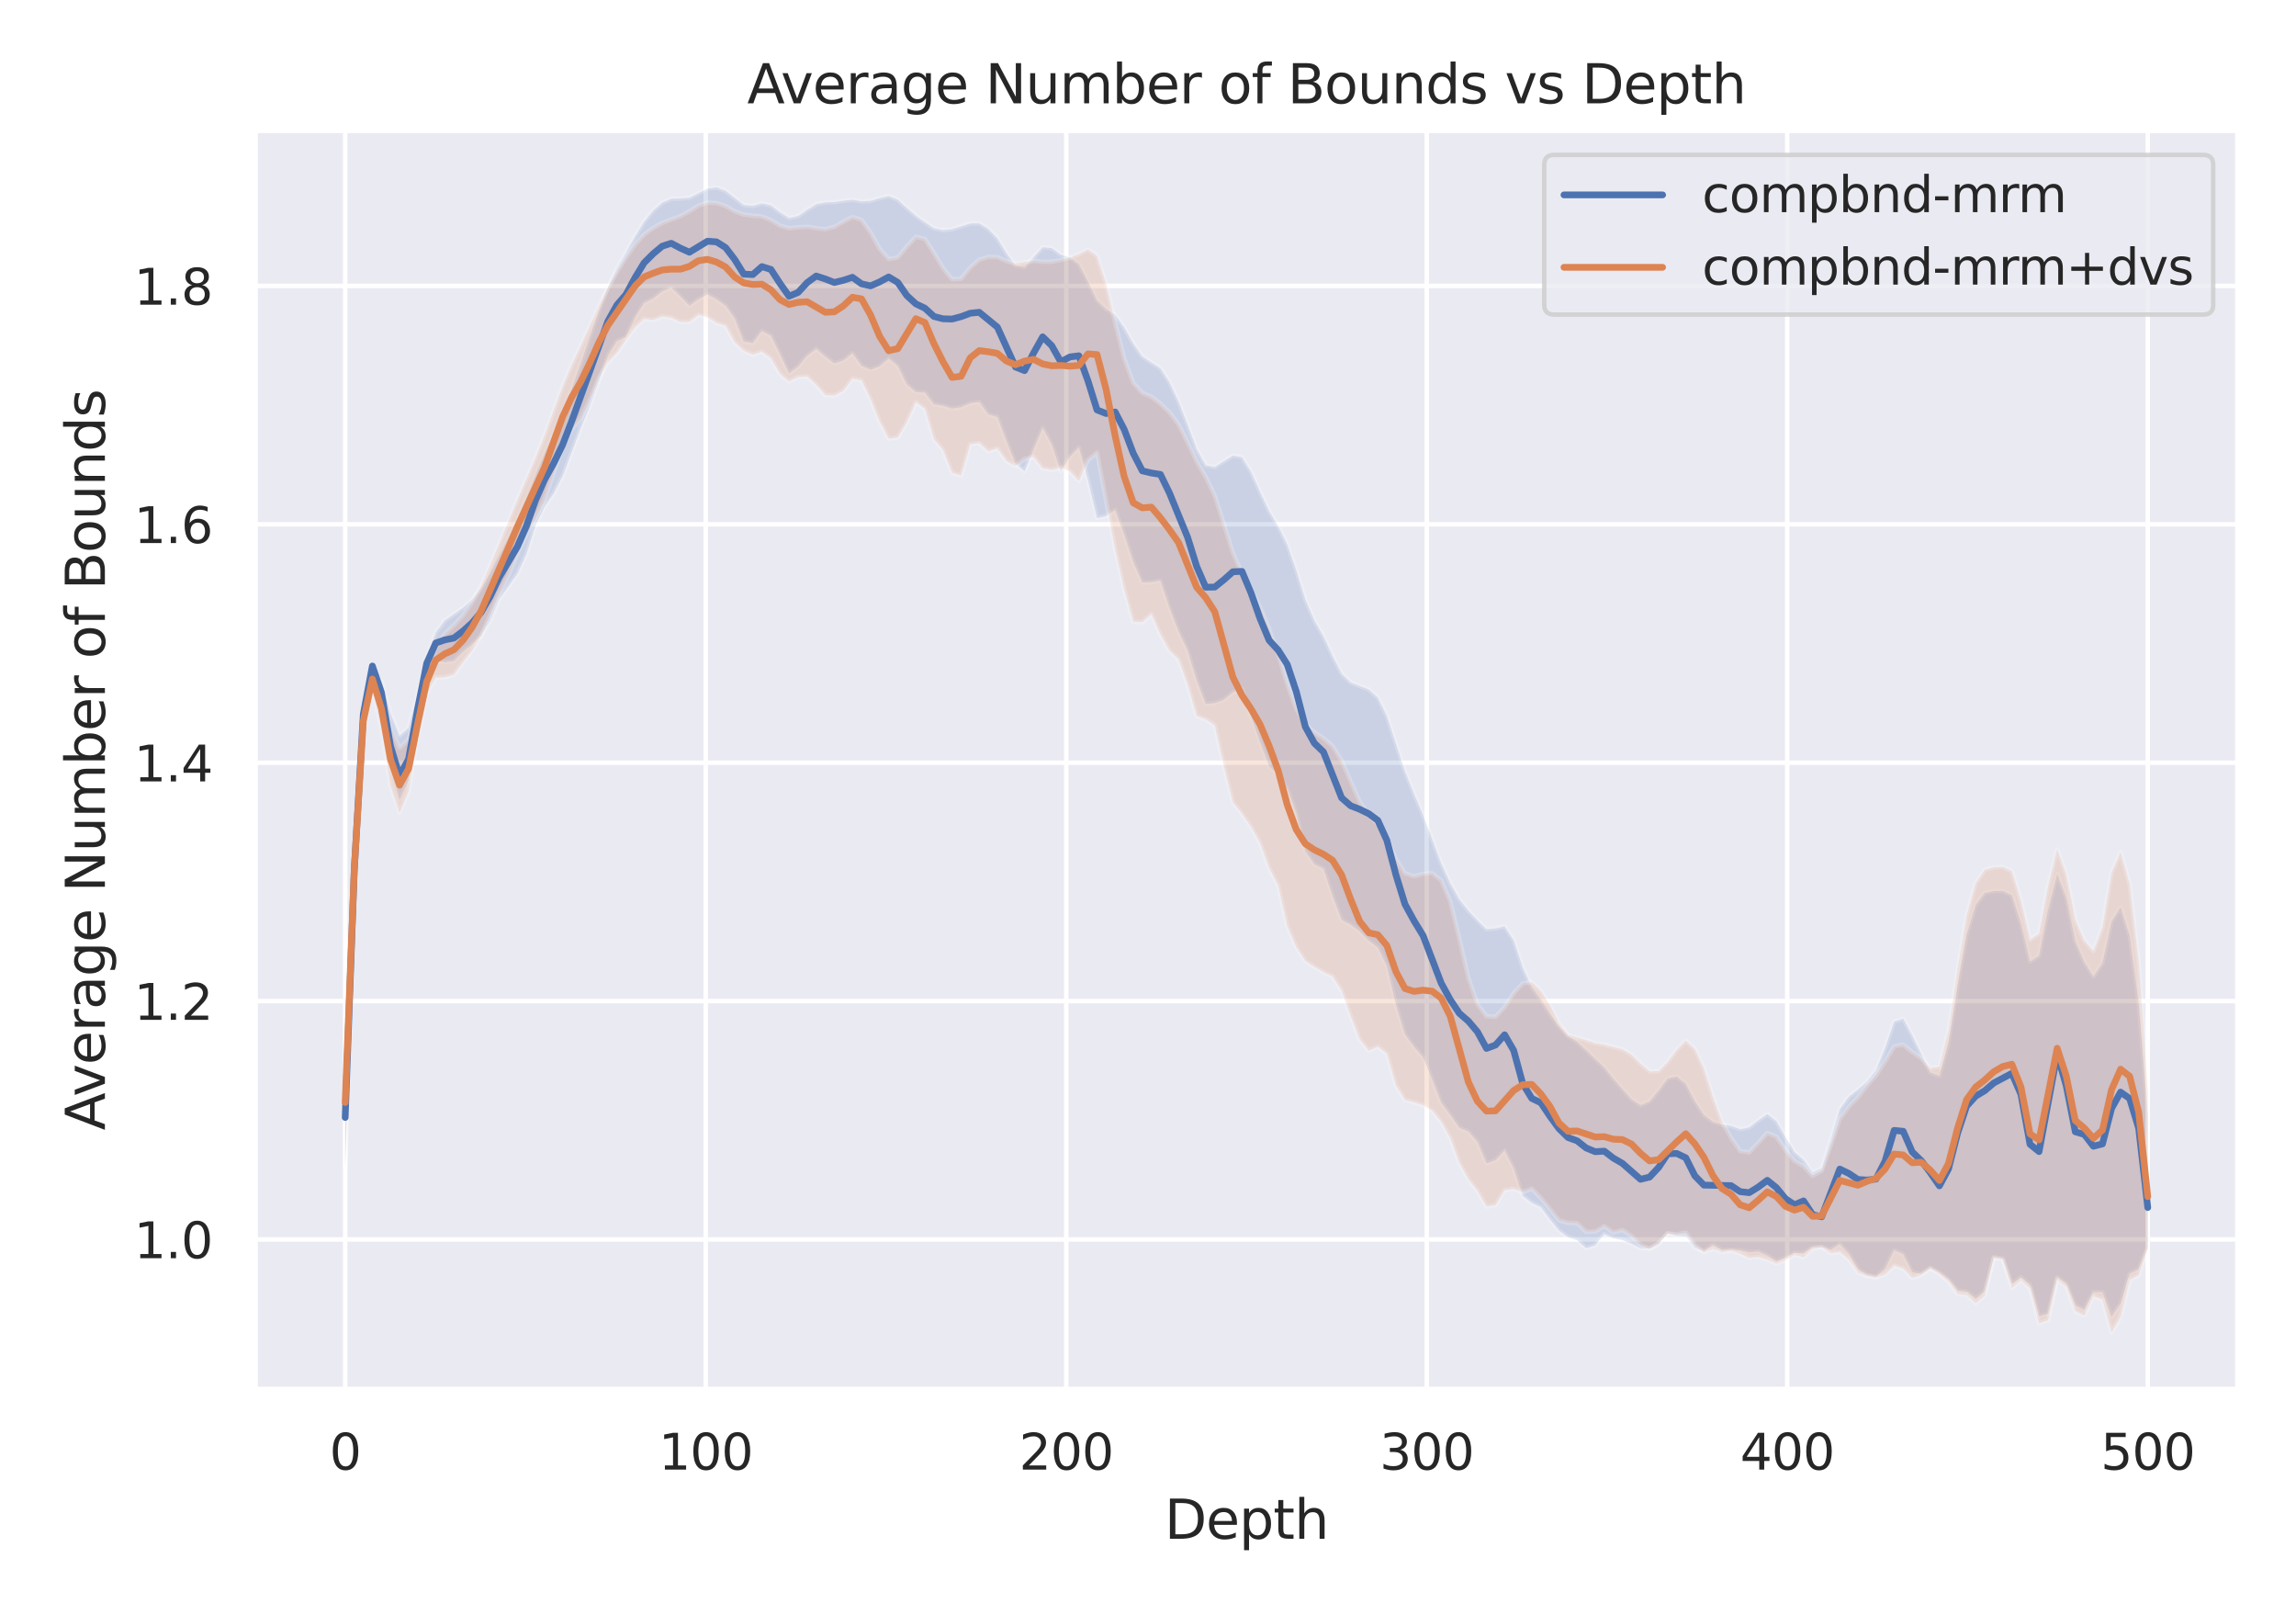 <?xml version="1.0" encoding="utf-8" standalone="no"?>
<!DOCTYPE svg PUBLIC "-//W3C//DTD SVG 1.1//EN"
  "http://www.w3.org/Graphics/SVG/1.1/DTD/svg11.dtd">
<svg xmlns:xlink="http://www.w3.org/1999/xlink" width="512.01pt" height="360pt" viewBox="0 0 512.01 360" xmlns="http://www.w3.org/2000/svg" version="1.1">
 <defs>
  <style type="text/css">*{stroke-linejoin: round; stroke-linecap: butt}</style>
 </defs>
 <g id="figure_1">
  <g id="patch_1">
   <path d="M 0 360 
L 512.01 360 
L 512.01 0 
L 0 0 
z
" style="fill: #ffffff"/>
  </g>
  <g id="axes_1">
   <g id="patch_2">
    <path d="M 56.88 309.78 
L 499.05 309.78 
L 499.05 29.04 
L 56.88 29.04 
z
" style="fill: #eaeaf2"/>
   </g>
   <g id="matplotlib.axis_1">
    <g id="xtick_1">
     <g id="line2d_1">
      <path d="M 76.979 309.78 
L 76.979 29.04 
" clip-path="url(#p05ae09f5db)" style="fill: none; stroke: #ffffff; stroke-linecap: round"/>
     </g>
     <g id="text_1">
      <!-- 0 -->
      <g style="fill: #262626" transform="translate(73.479 327.638) scale(0.11 -0.11)">
       <defs>
        <path id="DejaVuSans-30" d="M 2034 4250 
Q 1547 4250 1301 3770 
Q 1056 3291 1056 2328 
Q 1056 1369 1301 889 
Q 1547 409 2034 409 
Q 2525 409 2770 889 
Q 3016 1369 3016 2328 
Q 3016 3291 2770 3770 
Q 2525 4250 2034 4250 
z
M 2034 4750 
Q 2819 4750 3233 4129 
Q 3647 3509 3647 2328 
Q 3647 1150 3233 529 
Q 2819 -91 2034 -91 
Q 1250 -91 836 529 
Q 422 1150 422 2328 
Q 422 3509 836 4129 
Q 1250 4750 2034 4750 
z
" transform="scale(0.016)"/>
       </defs>
       <use xlink:href="#DejaVuSans-30"/>
      </g>
     </g>
    </g>
    <g id="xtick_2">
     <g id="line2d_2">
      <path d="M 157.373 309.78 
L 157.373 29.04 
" clip-path="url(#p05ae09f5db)" style="fill: none; stroke: #ffffff; stroke-linecap: round"/>
     </g>
     <g id="text_2">
      <!-- 100 -->
      <g style="fill: #262626" transform="translate(146.875 327.638) scale(0.11 -0.11)">
       <defs>
        <path id="DejaVuSans-31" d="M 794 531 
L 1825 531 
L 1825 4091 
L 703 3866 
L 703 4441 
L 1819 4666 
L 2450 4666 
L 2450 531 
L 3481 531 
L 3481 0 
L 794 0 
L 794 531 
z
" transform="scale(0.016)"/>
       </defs>
       <use xlink:href="#DejaVuSans-31"/>
       <use xlink:href="#DejaVuSans-30" x="63.623"/>
       <use xlink:href="#DejaVuSans-30" x="127.246"/>
      </g>
     </g>
    </g>
    <g id="xtick_3">
     <g id="line2d_3">
      <path d="M 237.768 309.78 
L 237.768 29.04 
" clip-path="url(#p05ae09f5db)" style="fill: none; stroke: #ffffff; stroke-linecap: round"/>
     </g>
     <g id="text_3">
      <!-- 200 -->
      <g style="fill: #262626" transform="translate(227.27 327.638) scale(0.11 -0.11)">
       <defs>
        <path id="DejaVuSans-32" d="M 1228 531 
L 3431 531 
L 3431 0 
L 469 0 
L 469 531 
Q 828 903 1448 1529 
Q 2069 2156 2228 2338 
Q 2531 2678 2651 2914 
Q 2772 3150 2772 3378 
Q 2772 3750 2511 3984 
Q 2250 4219 1831 4219 
Q 1534 4219 1204 4116 
Q 875 4013 500 3803 
L 500 4441 
Q 881 4594 1212 4672 
Q 1544 4750 1819 4750 
Q 2544 4750 2975 4387 
Q 3406 4025 3406 3419 
Q 3406 3131 3298 2873 
Q 3191 2616 2906 2266 
Q 2828 2175 2409 1742 
Q 1991 1309 1228 531 
z
" transform="scale(0.016)"/>
       </defs>
       <use xlink:href="#DejaVuSans-32"/>
       <use xlink:href="#DejaVuSans-30" x="63.623"/>
       <use xlink:href="#DejaVuSans-30" x="127.246"/>
      </g>
     </g>
    </g>
    <g id="xtick_4">
     <g id="line2d_4">
      <path d="M 318.162 309.78 
L 318.162 29.04 
" clip-path="url(#p05ae09f5db)" style="fill: none; stroke: #ffffff; stroke-linecap: round"/>
     </g>
     <g id="text_4">
      <!-- 300 -->
      <g style="fill: #262626" transform="translate(307.664 327.638) scale(0.11 -0.11)">
       <defs>
        <path id="DejaVuSans-33" d="M 2597 2516 
Q 3050 2419 3304 2112 
Q 3559 1806 3559 1356 
Q 3559 666 3084 287 
Q 2609 -91 1734 -91 
Q 1441 -91 1130 -33 
Q 819 25 488 141 
L 488 750 
Q 750 597 1062 519 
Q 1375 441 1716 441 
Q 2309 441 2620 675 
Q 2931 909 2931 1356 
Q 2931 1769 2642 2001 
Q 2353 2234 1838 2234 
L 1294 2234 
L 1294 2753 
L 1863 2753 
Q 2328 2753 2575 2939 
Q 2822 3125 2822 3475 
Q 2822 3834 2567 4026 
Q 2313 4219 1838 4219 
Q 1578 4219 1281 4162 
Q 984 4106 628 3988 
L 628 4550 
Q 988 4650 1302 4700 
Q 1616 4750 1894 4750 
Q 2613 4750 3031 4423 
Q 3450 4097 3450 3541 
Q 3450 3153 3228 2886 
Q 3006 2619 2597 2516 
z
" transform="scale(0.016)"/>
       </defs>
       <use xlink:href="#DejaVuSans-33"/>
       <use xlink:href="#DejaVuSans-30" x="63.623"/>
       <use xlink:href="#DejaVuSans-30" x="127.246"/>
      </g>
     </g>
    </g>
    <g id="xtick_5">
     <g id="line2d_5">
      <path d="M 398.557 309.78 
L 398.557 29.04 
" clip-path="url(#p05ae09f5db)" style="fill: none; stroke: #ffffff; stroke-linecap: round"/>
     </g>
     <g id="text_5">
      <!-- 400 -->
      <g style="fill: #262626" transform="translate(388.059 327.638) scale(0.11 -0.11)">
       <defs>
        <path id="DejaVuSans-34" d="M 2419 4116 
L 825 1625 
L 2419 1625 
L 2419 4116 
z
M 2253 4666 
L 3047 4666 
L 3047 1625 
L 3713 1625 
L 3713 1100 
L 3047 1100 
L 3047 0 
L 2419 0 
L 2419 1100 
L 313 1100 
L 313 1709 
L 2253 4666 
z
" transform="scale(0.016)"/>
       </defs>
       <use xlink:href="#DejaVuSans-34"/>
       <use xlink:href="#DejaVuSans-30" x="63.623"/>
       <use xlink:href="#DejaVuSans-30" x="127.246"/>
      </g>
     </g>
    </g>
    <g id="xtick_6">
     <g id="line2d_6">
      <path d="M 478.951 309.78 
L 478.951 29.04 
" clip-path="url(#p05ae09f5db)" style="fill: none; stroke: #ffffff; stroke-linecap: round"/>
     </g>
     <g id="text_6">
      <!-- 500 -->
      <g style="fill: #262626" transform="translate(468.453 327.638) scale(0.11 -0.11)">
       <defs>
        <path id="DejaVuSans-35" d="M 691 4666 
L 3169 4666 
L 3169 4134 
L 1269 4134 
L 1269 2991 
Q 1406 3038 1543 3061 
Q 1681 3084 1819 3084 
Q 2600 3084 3056 2656 
Q 3513 2228 3513 1497 
Q 3513 744 3044 326 
Q 2575 -91 1722 -91 
Q 1428 -91 1123 -41 
Q 819 9 494 109 
L 494 744 
Q 775 591 1075 516 
Q 1375 441 1709 441 
Q 2250 441 2565 725 
Q 2881 1009 2881 1497 
Q 2881 1984 2565 2268 
Q 2250 2553 1709 2553 
Q 1456 2553 1204 2497 
Q 953 2441 691 2322 
L 691 4666 
z
" transform="scale(0.016)"/>
       </defs>
       <use xlink:href="#DejaVuSans-35"/>
       <use xlink:href="#DejaVuSans-30" x="63.623"/>
       <use xlink:href="#DejaVuSans-30" x="127.246"/>
      </g>
     </g>
    </g>
    <g id="text_7">
     <!-- Depth -->
     <g style="fill: #262626" transform="translate(259.689 343.044) scale(0.12 -0.12)">
      <defs>
       <path id="DejaVuSans-44" d="M 1259 4147 
L 1259 519 
L 2022 519 
Q 2988 519 3436 956 
Q 3884 1394 3884 2338 
Q 3884 3275 3436 3711 
Q 2988 4147 2022 4147 
L 1259 4147 
z
M 628 4666 
L 1925 4666 
Q 3281 4666 3915 4102 
Q 4550 3538 4550 2338 
Q 4550 1131 3912 565 
Q 3275 0 1925 0 
L 628 0 
L 628 4666 
z
" transform="scale(0.016)"/>
       <path id="DejaVuSans-65" d="M 3597 1894 
L 3597 1613 
L 953 1613 
Q 991 1019 1311 708 
Q 1631 397 2203 397 
Q 2534 397 2845 478 
Q 3156 559 3463 722 
L 3463 178 
Q 3153 47 2828 -22 
Q 2503 -91 2169 -91 
Q 1331 -91 842 396 
Q 353 884 353 1716 
Q 353 2575 817 3079 
Q 1281 3584 2069 3584 
Q 2775 3584 3186 3129 
Q 3597 2675 3597 1894 
z
M 3022 2063 
Q 3016 2534 2758 2815 
Q 2500 3097 2075 3097 
Q 1594 3097 1305 2825 
Q 1016 2553 972 2059 
L 3022 2063 
z
" transform="scale(0.016)"/>
       <path id="DejaVuSans-70" d="M 1159 525 
L 1159 -1331 
L 581 -1331 
L 581 3500 
L 1159 3500 
L 1159 2969 
Q 1341 3281 1617 3432 
Q 1894 3584 2278 3584 
Q 2916 3584 3314 3078 
Q 3713 2572 3713 1747 
Q 3713 922 3314 415 
Q 2916 -91 2278 -91 
Q 1894 -91 1617 61 
Q 1341 213 1159 525 
z
M 3116 1747 
Q 3116 2381 2855 2742 
Q 2594 3103 2138 3103 
Q 1681 3103 1420 2742 
Q 1159 2381 1159 1747 
Q 1159 1113 1420 752 
Q 1681 391 2138 391 
Q 2594 391 2855 752 
Q 3116 1113 3116 1747 
z
" transform="scale(0.016)"/>
       <path id="DejaVuSans-74" d="M 1172 4494 
L 1172 3500 
L 2356 3500 
L 2356 3053 
L 1172 3053 
L 1172 1153 
Q 1172 725 1289 603 
Q 1406 481 1766 481 
L 2356 481 
L 2356 0 
L 1766 0 
Q 1100 0 847 248 
Q 594 497 594 1153 
L 594 3053 
L 172 3053 
L 172 3500 
L 594 3500 
L 594 4494 
L 1172 4494 
z
" transform="scale(0.016)"/>
       <path id="DejaVuSans-68" d="M 3513 2113 
L 3513 0 
L 2938 0 
L 2938 2094 
Q 2938 2591 2744 2837 
Q 2550 3084 2163 3084 
Q 1697 3084 1428 2787 
Q 1159 2491 1159 1978 
L 1159 0 
L 581 0 
L 581 4863 
L 1159 4863 
L 1159 2956 
Q 1366 3272 1645 3428 
Q 1925 3584 2291 3584 
Q 2894 3584 3203 3211 
Q 3513 2838 3513 2113 
z
" transform="scale(0.016)"/>
      </defs>
      <use xlink:href="#DejaVuSans-44"/>
      <use xlink:href="#DejaVuSans-65" x="77.002"/>
      <use xlink:href="#DejaVuSans-70" x="138.525"/>
      <use xlink:href="#DejaVuSans-74" x="202.002"/>
      <use xlink:href="#DejaVuSans-68" x="241.211"/>
     </g>
    </g>
   </g>
   <g id="matplotlib.axis_2">
    <g id="ytick_1">
     <g id="line2d_7">
      <path d="M 56.88 276.322 
L 499.05 276.322 
" clip-path="url(#p05ae09f5db)" style="fill: none; stroke: #ffffff; stroke-linecap: round"/>
     </g>
     <g id="text_8">
      <!-- 1.0 -->
      <g style="fill: #262626" transform="translate(29.887 280.501) scale(0.11 -0.11)">
       <defs>
        <path id="DejaVuSans-2e" d="M 684 794 
L 1344 794 
L 1344 0 
L 684 0 
L 684 794 
z
" transform="scale(0.016)"/>
       </defs>
       <use xlink:href="#DejaVuSans-31"/>
       <use xlink:href="#DejaVuSans-2e" x="63.623"/>
       <use xlink:href="#DejaVuSans-30" x="95.41"/>
      </g>
     </g>
    </g>
    <g id="ytick_2">
     <g id="line2d_8">
      <path d="M 56.88 223.177 
L 499.05 223.177 
" clip-path="url(#p05ae09f5db)" style="fill: none; stroke: #ffffff; stroke-linecap: round"/>
     </g>
     <g id="text_9">
      <!-- 1.2 -->
      <g style="fill: #262626" transform="translate(29.887 227.357) scale(0.11 -0.11)">
       <use xlink:href="#DejaVuSans-31"/>
       <use xlink:href="#DejaVuSans-2e" x="63.623"/>
       <use xlink:href="#DejaVuSans-32" x="95.41"/>
      </g>
     </g>
    </g>
    <g id="ytick_3">
     <g id="line2d_9">
      <path d="M 56.88 170.033 
L 499.05 170.033 
" clip-path="url(#p05ae09f5db)" style="fill: none; stroke: #ffffff; stroke-linecap: round"/>
     </g>
     <g id="text_10">
      <!-- 1.4 -->
      <g style="fill: #262626" transform="translate(29.887 174.212) scale(0.11 -0.11)">
       <use xlink:href="#DejaVuSans-31"/>
       <use xlink:href="#DejaVuSans-2e" x="63.623"/>
       <use xlink:href="#DejaVuSans-34" x="95.41"/>
      </g>
     </g>
    </g>
    <g id="ytick_4">
     <g id="line2d_10">
      <path d="M 56.88 116.889 
L 499.05 116.889 
" clip-path="url(#p05ae09f5db)" style="fill: none; stroke: #ffffff; stroke-linecap: round"/>
     </g>
     <g id="text_11">
      <!-- 1.6 -->
      <g style="fill: #262626" transform="translate(29.887 121.068) scale(0.11 -0.11)">
       <defs>
        <path id="DejaVuSans-36" d="M 2113 2584 
Q 1688 2584 1439 2293 
Q 1191 2003 1191 1497 
Q 1191 994 1439 701 
Q 1688 409 2113 409 
Q 2538 409 2786 701 
Q 3034 994 3034 1497 
Q 3034 2003 2786 2293 
Q 2538 2584 2113 2584 
z
M 3366 4563 
L 3366 3988 
Q 3128 4100 2886 4159 
Q 2644 4219 2406 4219 
Q 1781 4219 1451 3797 
Q 1122 3375 1075 2522 
Q 1259 2794 1537 2939 
Q 1816 3084 2150 3084 
Q 2853 3084 3261 2657 
Q 3669 2231 3669 1497 
Q 3669 778 3244 343 
Q 2819 -91 2113 -91 
Q 1303 -91 875 529 
Q 447 1150 447 2328 
Q 447 3434 972 4092 
Q 1497 4750 2381 4750 
Q 2619 4750 2861 4703 
Q 3103 4656 3366 4563 
z
" transform="scale(0.016)"/>
       </defs>
       <use xlink:href="#DejaVuSans-31"/>
       <use xlink:href="#DejaVuSans-2e" x="63.623"/>
       <use xlink:href="#DejaVuSans-36" x="95.41"/>
      </g>
     </g>
    </g>
    <g id="ytick_5">
     <g id="line2d_11">
      <path d="M 56.88 63.745 
L 499.05 63.745 
" clip-path="url(#p05ae09f5db)" style="fill: none; stroke: #ffffff; stroke-linecap: round"/>
     </g>
     <g id="text_12">
      <!-- 1.8 -->
      <g style="fill: #262626" transform="translate(29.887 67.924) scale(0.11 -0.11)">
       <defs>
        <path id="DejaVuSans-38" d="M 2034 2216 
Q 1584 2216 1326 1975 
Q 1069 1734 1069 1313 
Q 1069 891 1326 650 
Q 1584 409 2034 409 
Q 2484 409 2743 651 
Q 3003 894 3003 1313 
Q 3003 1734 2745 1975 
Q 2488 2216 2034 2216 
z
M 1403 2484 
Q 997 2584 770 2862 
Q 544 3141 544 3541 
Q 544 4100 942 4425 
Q 1341 4750 2034 4750 
Q 2731 4750 3128 4425 
Q 3525 4100 3525 3541 
Q 3525 3141 3298 2862 
Q 3072 2584 2669 2484 
Q 3125 2378 3379 2068 
Q 3634 1759 3634 1313 
Q 3634 634 3220 271 
Q 2806 -91 2034 -91 
Q 1263 -91 848 271 
Q 434 634 434 1313 
Q 434 1759 690 2068 
Q 947 2378 1403 2484 
z
M 1172 3481 
Q 1172 3119 1398 2916 
Q 1625 2713 2034 2713 
Q 2441 2713 2670 2916 
Q 2900 3119 2900 3481 
Q 2900 3844 2670 4047 
Q 2441 4250 2034 4250 
Q 1625 4250 1398 4047 
Q 1172 3844 1172 3481 
z
" transform="scale(0.016)"/>
       </defs>
       <use xlink:href="#DejaVuSans-31"/>
       <use xlink:href="#DejaVuSans-2e" x="63.623"/>
       <use xlink:href="#DejaVuSans-38" x="95.41"/>
      </g>
     </g>
    </g>
    <g id="text_13">
     <!-- Average Number of Bounds -->
     <g style="fill: #262626" transform="translate(23.391 251.984) rotate(-90) scale(0.12 -0.12)">
      <defs>
       <path id="DejaVuSans-41" d="M 2188 4044 
L 1331 1722 
L 3047 1722 
L 2188 4044 
z
M 1831 4666 
L 2547 4666 
L 4325 0 
L 3669 0 
L 3244 1197 
L 1141 1197 
L 716 0 
L 50 0 
L 1831 4666 
z
" transform="scale(0.016)"/>
       <path id="DejaVuSans-76" d="M 191 3500 
L 800 3500 
L 1894 563 
L 2988 3500 
L 3597 3500 
L 2284 0 
L 1503 0 
L 191 3500 
z
" transform="scale(0.016)"/>
       <path id="DejaVuSans-72" d="M 2631 2963 
Q 2534 3019 2420 3045 
Q 2306 3072 2169 3072 
Q 1681 3072 1420 2755 
Q 1159 2438 1159 1844 
L 1159 0 
L 581 0 
L 581 3500 
L 1159 3500 
L 1159 2956 
Q 1341 3275 1631 3429 
Q 1922 3584 2338 3584 
Q 2397 3584 2469 3576 
Q 2541 3569 2628 3553 
L 2631 2963 
z
" transform="scale(0.016)"/>
       <path id="DejaVuSans-61" d="M 2194 1759 
Q 1497 1759 1228 1600 
Q 959 1441 959 1056 
Q 959 750 1161 570 
Q 1363 391 1709 391 
Q 2188 391 2477 730 
Q 2766 1069 2766 1631 
L 2766 1759 
L 2194 1759 
z
M 3341 1997 
L 3341 0 
L 2766 0 
L 2766 531 
Q 2569 213 2275 61 
Q 1981 -91 1556 -91 
Q 1019 -91 701 211 
Q 384 513 384 1019 
Q 384 1609 779 1909 
Q 1175 2209 1959 2209 
L 2766 2209 
L 2766 2266 
Q 2766 2663 2505 2880 
Q 2244 3097 1772 3097 
Q 1472 3097 1187 3025 
Q 903 2953 641 2809 
L 641 3341 
Q 956 3463 1253 3523 
Q 1550 3584 1831 3584 
Q 2591 3584 2966 3190 
Q 3341 2797 3341 1997 
z
" transform="scale(0.016)"/>
       <path id="DejaVuSans-67" d="M 2906 1791 
Q 2906 2416 2648 2759 
Q 2391 3103 1925 3103 
Q 1463 3103 1205 2759 
Q 947 2416 947 1791 
Q 947 1169 1205 825 
Q 1463 481 1925 481 
Q 2391 481 2648 825 
Q 2906 1169 2906 1791 
z
M 3481 434 
Q 3481 -459 3084 -895 
Q 2688 -1331 1869 -1331 
Q 1566 -1331 1297 -1286 
Q 1028 -1241 775 -1147 
L 775 -588 
Q 1028 -725 1275 -790 
Q 1522 -856 1778 -856 
Q 2344 -856 2625 -561 
Q 2906 -266 2906 331 
L 2906 616 
Q 2728 306 2450 153 
Q 2172 0 1784 0 
Q 1141 0 747 490 
Q 353 981 353 1791 
Q 353 2603 747 3093 
Q 1141 3584 1784 3584 
Q 2172 3584 2450 3431 
Q 2728 3278 2906 2969 
L 2906 3500 
L 3481 3500 
L 3481 434 
z
" transform="scale(0.016)"/>
       <path id="DejaVuSans-20" transform="scale(0.016)"/>
       <path id="DejaVuSans-4e" d="M 628 4666 
L 1478 4666 
L 3547 763 
L 3547 4666 
L 4159 4666 
L 4159 0 
L 3309 0 
L 1241 3903 
L 1241 0 
L 628 0 
L 628 4666 
z
" transform="scale(0.016)"/>
       <path id="DejaVuSans-75" d="M 544 1381 
L 544 3500 
L 1119 3500 
L 1119 1403 
Q 1119 906 1312 657 
Q 1506 409 1894 409 
Q 2359 409 2629 706 
Q 2900 1003 2900 1516 
L 2900 3500 
L 3475 3500 
L 3475 0 
L 2900 0 
L 2900 538 
Q 2691 219 2414 64 
Q 2138 -91 1772 -91 
Q 1169 -91 856 284 
Q 544 659 544 1381 
z
M 1991 3584 
L 1991 3584 
z
" transform="scale(0.016)"/>
       <path id="DejaVuSans-6d" d="M 3328 2828 
Q 3544 3216 3844 3400 
Q 4144 3584 4550 3584 
Q 5097 3584 5394 3201 
Q 5691 2819 5691 2113 
L 5691 0 
L 5113 0 
L 5113 2094 
Q 5113 2597 4934 2840 
Q 4756 3084 4391 3084 
Q 3944 3084 3684 2787 
Q 3425 2491 3425 1978 
L 3425 0 
L 2847 0 
L 2847 2094 
Q 2847 2600 2669 2842 
Q 2491 3084 2119 3084 
Q 1678 3084 1418 2786 
Q 1159 2488 1159 1978 
L 1159 0 
L 581 0 
L 581 3500 
L 1159 3500 
L 1159 2956 
Q 1356 3278 1631 3431 
Q 1906 3584 2284 3584 
Q 2666 3584 2933 3390 
Q 3200 3197 3328 2828 
z
" transform="scale(0.016)"/>
       <path id="DejaVuSans-62" d="M 3116 1747 
Q 3116 2381 2855 2742 
Q 2594 3103 2138 3103 
Q 1681 3103 1420 2742 
Q 1159 2381 1159 1747 
Q 1159 1113 1420 752 
Q 1681 391 2138 391 
Q 2594 391 2855 752 
Q 3116 1113 3116 1747 
z
M 1159 2969 
Q 1341 3281 1617 3432 
Q 1894 3584 2278 3584 
Q 2916 3584 3314 3078 
Q 3713 2572 3713 1747 
Q 3713 922 3314 415 
Q 2916 -91 2278 -91 
Q 1894 -91 1617 61 
Q 1341 213 1159 525 
L 1159 0 
L 581 0 
L 581 4863 
L 1159 4863 
L 1159 2969 
z
" transform="scale(0.016)"/>
       <path id="DejaVuSans-6f" d="M 1959 3097 
Q 1497 3097 1228 2736 
Q 959 2375 959 1747 
Q 959 1119 1226 758 
Q 1494 397 1959 397 
Q 2419 397 2687 759 
Q 2956 1122 2956 1747 
Q 2956 2369 2687 2733 
Q 2419 3097 1959 3097 
z
M 1959 3584 
Q 2709 3584 3137 3096 
Q 3566 2609 3566 1747 
Q 3566 888 3137 398 
Q 2709 -91 1959 -91 
Q 1206 -91 779 398 
Q 353 888 353 1747 
Q 353 2609 779 3096 
Q 1206 3584 1959 3584 
z
" transform="scale(0.016)"/>
       <path id="DejaVuSans-66" d="M 2375 4863 
L 2375 4384 
L 1825 4384 
Q 1516 4384 1395 4259 
Q 1275 4134 1275 3809 
L 1275 3500 
L 2222 3500 
L 2222 3053 
L 1275 3053 
L 1275 0 
L 697 0 
L 697 3053 
L 147 3053 
L 147 3500 
L 697 3500 
L 697 3744 
Q 697 4328 969 4595 
Q 1241 4863 1831 4863 
L 2375 4863 
z
" transform="scale(0.016)"/>
       <path id="DejaVuSans-42" d="M 1259 2228 
L 1259 519 
L 2272 519 
Q 2781 519 3026 730 
Q 3272 941 3272 1375 
Q 3272 1813 3026 2020 
Q 2781 2228 2272 2228 
L 1259 2228 
z
M 1259 4147 
L 1259 2741 
L 2194 2741 
Q 2656 2741 2882 2914 
Q 3109 3088 3109 3444 
Q 3109 3797 2882 3972 
Q 2656 4147 2194 4147 
L 1259 4147 
z
M 628 4666 
L 2241 4666 
Q 2963 4666 3353 4366 
Q 3744 4066 3744 3513 
Q 3744 3084 3544 2831 
Q 3344 2578 2956 2516 
Q 3422 2416 3680 2098 
Q 3938 1781 3938 1306 
Q 3938 681 3513 340 
Q 3088 0 2303 0 
L 628 0 
L 628 4666 
z
" transform="scale(0.016)"/>
       <path id="DejaVuSans-6e" d="M 3513 2113 
L 3513 0 
L 2938 0 
L 2938 2094 
Q 2938 2591 2744 2837 
Q 2550 3084 2163 3084 
Q 1697 3084 1428 2787 
Q 1159 2491 1159 1978 
L 1159 0 
L 581 0 
L 581 3500 
L 1159 3500 
L 1159 2956 
Q 1366 3272 1645 3428 
Q 1925 3584 2291 3584 
Q 2894 3584 3203 3211 
Q 3513 2838 3513 2113 
z
" transform="scale(0.016)"/>
       <path id="DejaVuSans-64" d="M 2906 2969 
L 2906 4863 
L 3481 4863 
L 3481 0 
L 2906 0 
L 2906 525 
Q 2725 213 2448 61 
Q 2172 -91 1784 -91 
Q 1150 -91 751 415 
Q 353 922 353 1747 
Q 353 2572 751 3078 
Q 1150 3584 1784 3584 
Q 2172 3584 2448 3432 
Q 2725 3281 2906 2969 
z
M 947 1747 
Q 947 1113 1208 752 
Q 1469 391 1925 391 
Q 2381 391 2643 752 
Q 2906 1113 2906 1747 
Q 2906 2381 2643 2742 
Q 2381 3103 1925 3103 
Q 1469 3103 1208 2742 
Q 947 2381 947 1747 
z
" transform="scale(0.016)"/>
       <path id="DejaVuSans-73" d="M 2834 3397 
L 2834 2853 
Q 2591 2978 2328 3040 
Q 2066 3103 1784 3103 
Q 1356 3103 1142 2972 
Q 928 2841 928 2578 
Q 928 2378 1081 2264 
Q 1234 2150 1697 2047 
L 1894 2003 
Q 2506 1872 2764 1633 
Q 3022 1394 3022 966 
Q 3022 478 2636 193 
Q 2250 -91 1575 -91 
Q 1294 -91 989 -36 
Q 684 19 347 128 
L 347 722 
Q 666 556 975 473 
Q 1284 391 1588 391 
Q 1994 391 2212 530 
Q 2431 669 2431 922 
Q 2431 1156 2273 1281 
Q 2116 1406 1581 1522 
L 1381 1569 
Q 847 1681 609 1914 
Q 372 2147 372 2553 
Q 372 3047 722 3315 
Q 1072 3584 1716 3584 
Q 2034 3584 2315 3537 
Q 2597 3491 2834 3397 
z
" transform="scale(0.016)"/>
      </defs>
      <use xlink:href="#DejaVuSans-41"/>
      <use xlink:href="#DejaVuSans-76" x="62.533"/>
      <use xlink:href="#DejaVuSans-65" x="121.713"/>
      <use xlink:href="#DejaVuSans-72" x="183.236"/>
      <use xlink:href="#DejaVuSans-61" x="224.35"/>
      <use xlink:href="#DejaVuSans-67" x="285.629"/>
      <use xlink:href="#DejaVuSans-65" x="349.105"/>
      <use xlink:href="#DejaVuSans-20" x="410.629"/>
      <use xlink:href="#DejaVuSans-4e" x="442.416"/>
      <use xlink:href="#DejaVuSans-75" x="517.221"/>
      <use xlink:href="#DejaVuSans-6d" x="580.6"/>
      <use xlink:href="#DejaVuSans-62" x="678.012"/>
      <use xlink:href="#DejaVuSans-65" x="741.488"/>
      <use xlink:href="#DejaVuSans-72" x="803.012"/>
      <use xlink:href="#DejaVuSans-20" x="844.125"/>
      <use xlink:href="#DejaVuSans-6f" x="875.912"/>
      <use xlink:href="#DejaVuSans-66" x="937.094"/>
      <use xlink:href="#DejaVuSans-20" x="972.299"/>
      <use xlink:href="#DejaVuSans-42" x="1004.086"/>
      <use xlink:href="#DejaVuSans-6f" x="1072.689"/>
      <use xlink:href="#DejaVuSans-75" x="1133.871"/>
      <use xlink:href="#DejaVuSans-6e" x="1197.25"/>
      <use xlink:href="#DejaVuSans-64" x="1260.629"/>
      <use xlink:href="#DejaVuSans-73" x="1324.105"/>
     </g>
    </g>
   </g>
   <g id="PolyCollection_1">
    <defs>
     <path id="mde00695324" d="M 76.979 -129.416 
L 76.979 -99.638 
L 78.999 -164.033 
L 81.019 -199.517 
L 83.039 -208.695 
L 85.058 -202.037 
L 87.078 -188.827 
L 89.098 -181.682 
L 91.118 -186.048 
L 93.138 -198.919 
L 95.158 -209.416 
L 97.178 -212.746 
L 99.198 -212.366 
L 101.218 -212.629 
L 103.238 -214.714 
L 105.258 -216.346 
L 107.278 -218.294 
L 109.298 -221.622 
L 111.318 -226.358 
L 113.338 -229.249 
L 115.358 -232.046 
L 117.378 -236.409 
L 119.398 -242.789 
L 121.418 -247.029 
L 123.438 -249.95 
L 125.458 -253.86 
L 127.478 -259.168 
L 129.498 -264.556 
L 131.518 -269.492 
L 133.538 -274.996 
L 135.558 -280.749 
L 137.578 -283.946 
L 139.598 -284.915 
L 141.617 -289.221 
L 143.637 -292.443 
L 145.657 -293.44 
L 147.677 -295.045 
L 149.697 -295.897 
L 151.717 -293.914 
L 153.737 -291.842 
L 155.757 -293.289 
L 157.777 -294.373 
L 159.797 -293.25 
L 161.817 -291.833 
L 163.837 -288.991 
L 165.857 -283.844 
L 167.877 -283.545 
L 169.897 -286.236 
L 171.917 -285.137 
L 173.937 -281.036 
L 175.957 -276.77 
L 177.977 -278.301 
L 179.997 -280.676 
L 182.017 -282.268 
L 184.037 -280.513 
L 186.057 -278.973 
L 188.077 -279.637 
L 190.097 -281.251 
L 192.117 -278.453 
L 194.137 -277.549 
L 196.156 -278.359 
L 198.176 -280.062 
L 200.196 -278.417 
L 202.216 -274.288 
L 204.236 -272.598 
L 206.256 -272.48 
L 208.276 -269.87 
L 210.296 -269.554 
L 212.316 -268.916 
L 214.336 -269.237 
L 216.356 -270.112 
L 218.376 -270.389 
L 220.396 -267.614 
L 222.416 -267.037 
L 224.436 -261.69 
L 226.456 -256.652 
L 228.476 -254.937 
L 230.496 -259.822 
L 232.516 -264.614 
L 234.536 -260.897 
L 236.556 -254.96 
L 238.576 -258.171 
L 240.596 -260.258 
L 242.616 -253.039 
L 244.636 -244.499 
L 246.656 -244.941 
L 248.676 -246.31 
L 250.695 -240.85 
L 252.715 -234.732 
L 254.735 -230.112 
L 256.755 -230.215 
L 258.775 -230.554 
L 260.795 -224.458 
L 262.815 -219.261 
L 264.835 -215.005 
L 266.855 -208.327 
L 268.875 -203.062 
L 270.895 -203.253 
L 272.915 -204.002 
L 274.935 -205.674 
L 276.955 -206.511 
L 278.975 -200.306 
L 280.995 -194.592 
L 283.015 -189.209 
L 285.035 -187.239 
L 287.055 -184.201 
L 289.075 -178.747 
L 291.095 -170.159 
L 293.115 -167.308 
L 295.135 -166.307 
L 297.155 -160.281 
L 299.175 -154.93 
L 301.195 -153.841 
L 303.215 -152.354 
L 305.235 -150.273 
L 307.254 -148.753 
L 309.274 -144.569 
L 311.294 -135.983 
L 313.314 -129.361 
L 315.334 -126.626 
L 317.354 -124.276 
L 319.374 -119.389 
L 321.394 -114.183 
L 323.414 -111.433 
L 325.434 -108.555 
L 327.454 -107.742 
L 329.474 -105.43 
L 331.494 -100.645 
L 333.514 -101.348 
L 335.534 -103.522 
L 337.554 -99.516 
L 339.574 -93.403 
L 341.594 -91.83 
L 343.614 -90.868 
L 345.634 -88.155 
L 347.654 -85.665 
L 349.674 -84.181 
L 351.694 -83.508 
L 353.714 -81.729 
L 355.734 -82.361 
L 357.754 -84.895 
L 359.774 -83.924 
L 361.793 -83.546 
L 363.813 -82.768 
L 365.833 -81.744 
L 367.853 -81.642 
L 369.873 -82.592 
L 371.893 -85.063 
L 373.913 -84.463 
L 375.933 -84.448 
L 377.953 -81.813 
L 379.973 -81.071 
L 381.993 -82.482 
L 384.013 -81.288 
L 386.033 -81.388 
L 388.053 -81.286 
L 390.073 -80.821 
L 392.093 -81.011 
L 394.113 -80.103 
L 396.133 -78.804 
L 398.153 -79.588 
L 400.173 -80.675 
L 402.193 -80.657 
L 404.213 -81.955 
L 406.233 -81.979 
L 408.253 -81.368 
L 410.273 -82.663 
L 412.293 -80.495 
L 414.313 -77.035 
L 416.332 -75.787 
L 418.352 -75.359 
L 420.372 -77.145 
L 422.392 -81.261 
L 424.412 -80.388 
L 426.432 -76.385 
L 428.452 -76.014 
L 430.472 -77.351 
L 432.492 -76.313 
L 434.512 -74.784 
L 436.532 -72.288 
L 438.552 -72.089 
L 440.572 -70.494 
L 442.592 -72.112 
L 444.612 -79.758 
L 446.632 -79.429 
L 448.652 -73.782 
L 450.672 -75.246 
L 452.692 -73.532 
L 454.712 -66.532 
L 456.732 -67.164 
L 458.752 -75.28 
L 460.772 -73.868 
L 462.792 -68.986 
L 464.812 -68.006 
L 466.832 -71.955 
L 468.852 -71.953 
L 470.872 -66.443 
L 472.891 -69.404 
L 474.911 -76.071 
L 476.931 -77.071 
L 478.951 -81.862 
L 478.951 -111.532 
L 478.951 -111.532 
L 476.931 -136.266 
L 474.911 -151.38 
L 472.891 -157.766 
L 470.872 -154.548 
L 468.852 -145.272 
L 466.832 -142.31 
L 464.812 -145.503 
L 462.792 -150.169 
L 460.772 -159.868 
L 458.752 -165.13 
L 456.732 -157.201 
L 454.712 -146.95 
L 452.692 -145.635 
L 450.672 -154.08 
L 448.652 -160.425 
L 446.632 -161.348 
L 444.612 -161.332 
L 442.592 -160.928 
L 440.572 -158.246 
L 438.552 -151.526 
L 436.532 -140.194 
L 434.512 -127.463 
L 432.492 -120.12 
L 430.472 -120.908 
L 428.452 -124.983 
L 426.432 -129.136 
L 424.412 -132.892 
L 422.392 -132.204 
L 420.372 -126.34 
L 418.352 -121.33 
L 416.332 -118.825 
L 414.313 -117.072 
L 412.293 -115.499 
L 410.273 -112.707 
L 408.253 -105.897 
L 406.233 -99.563 
L 404.213 -98.609 
L 402.193 -101.398 
L 400.173 -103.166 
L 398.153 -106.526 
L 396.133 -110.048 
L 394.113 -111.611 
L 392.093 -110.227 
L 390.073 -108.657 
L 388.053 -108.254 
L 386.033 -108.993 
L 384.013 -109.277 
L 381.993 -109.895 
L 379.973 -111.451 
L 377.953 -114.516 
L 375.933 -118.383 
L 373.913 -119.982 
L 371.893 -119.577 
L 369.873 -116.908 
L 367.853 -114.46 
L 365.833 -113.608 
L 363.813 -114.954 
L 361.793 -117.233 
L 359.774 -119.535 
L 357.754 -122.045 
L 355.734 -123.942 
L 353.714 -125.897 
L 351.694 -127.702 
L 349.674 -129.071 
L 347.654 -131.198 
L 345.634 -133.941 
L 343.614 -137.106 
L 341.594 -139.873 
L 339.574 -144.316 
L 337.554 -150.343 
L 335.534 -153.473 
L 333.514 -153.033 
L 331.494 -152.847 
L 329.474 -154.812 
L 327.454 -156.959 
L 325.434 -159.519 
L 323.414 -163.088 
L 321.394 -167.488 
L 319.374 -172.882 
L 317.354 -178.27 
L 315.334 -183.001 
L 313.314 -188.001 
L 311.294 -194.148 
L 309.274 -200.356 
L 307.254 -204.474 
L 305.235 -206.27 
L 303.215 -207.057 
L 301.195 -207.849 
L 299.175 -209.82 
L 297.155 -213.775 
L 295.135 -218.119 
L 293.115 -221.65 
L 291.095 -226.297 
L 289.075 -232.823 
L 287.055 -238.596 
L 285.035 -242.681 
L 283.015 -246.027 
L 280.995 -250.331 
L 278.975 -254.818 
L 276.955 -258.06 
L 274.935 -258.412 
L 272.915 -257.154 
L 270.895 -255.877 
L 268.875 -256.274 
L 266.855 -259.892 
L 264.835 -265.318 
L 262.815 -270.43 
L 260.795 -274.76 
L 258.775 -277.886 
L 256.755 -279.181 
L 254.735 -280.531 
L 252.715 -283.419 
L 250.695 -286.986 
L 248.676 -289.801 
L 246.656 -291.077 
L 244.636 -293.023 
L 242.616 -297.232 
L 240.596 -301.116 
L 238.576 -302.597 
L 236.556 -303.228 
L 234.536 -304.693 
L 232.516 -304.872 
L 230.496 -302.648 
L 228.476 -300.441 
L 226.456 -300.799 
L 224.436 -303.551 
L 222.416 -306.865 
L 220.396 -308.97 
L 218.376 -310.208 
L 216.356 -310.174 
L 214.336 -309.548 
L 212.316 -308.896 
L 210.296 -308.663 
L 208.276 -309.101 
L 206.256 -310.45 
L 204.236 -311.883 
L 202.216 -313.649 
L 200.196 -315.476 
L 198.176 -316.263 
L 196.156 -315.822 
L 194.137 -315.205 
L 192.117 -315.103 
L 190.097 -315.466 
L 188.077 -315.237 
L 186.057 -314.937 
L 184.037 -314.865 
L 182.017 -314.483 
L 179.997 -313.22 
L 177.977 -311.82 
L 175.957 -311.398 
L 173.937 -312.685 
L 171.917 -314.22 
L 169.897 -314.656 
L 167.877 -314.096 
L 165.857 -314.296 
L 163.837 -315.88 
L 161.817 -317.449 
L 159.797 -318.199 
L 157.777 -317.961 
L 155.757 -316.905 
L 153.737 -315.902 
L 151.717 -315.736 
L 149.697 -315.689 
L 147.677 -314.818 
L 145.657 -313.037 
L 143.637 -310.551 
L 141.617 -307.277 
L 139.598 -303.65 
L 137.578 -300.159 
L 135.558 -295.908 
L 133.538 -290.612 
L 131.518 -284.814 
L 129.498 -278.945 
L 127.478 -273.226 
L 125.458 -267.933 
L 123.438 -263.255 
L 121.418 -258.852 
L 119.398 -254.071 
L 117.378 -248.9 
L 115.358 -244.196 
L 113.338 -240.084 
L 111.318 -236.171 
L 109.298 -232.211 
L 107.278 -228.82 
L 105.258 -226.296 
L 103.238 -224.488 
L 101.218 -223.07 
L 99.198 -221.672 
L 97.178 -218.989 
L 95.158 -213.426 
L 93.138 -205.178 
L 91.118 -197.765 
L 89.098 -195.949 
L 87.078 -200.889 
L 85.058 -208.135 
L 83.039 -209.294 
L 81.019 -196.954 
L 78.999 -168.596 
L 76.979 -129.416 
z
" style="stroke: #ffffff; stroke-opacity: 0.2"/>
    </defs>
    <g clip-path="url(#p05ae09f5db)">
     <use xlink:href="#mde00695324" x="0" y="360" style="fill: #4c72b0; fill-opacity: 0.2; stroke: #ffffff; stroke-opacity: 0.2"/>
    </g>
   </g>
   <g id="PolyCollection_2">
    <defs>
     <path id="md44f6598b1" d="M 76.979 -131.148 
L 76.979 -99.619 
L 78.999 -164.974 
L 81.019 -199.915 
L 83.039 -206.243 
L 85.058 -197.678 
L 87.078 -184.837 
L 89.098 -178.825 
L 91.118 -183.579 
L 93.138 -195.531 
L 95.158 -205.419 
L 97.178 -208.934 
L 99.198 -209.004 
L 101.218 -209.592 
L 103.238 -212.326 
L 105.258 -214.948 
L 107.278 -218.247 
L 109.298 -222.874 
L 111.318 -227.592 
L 113.338 -231.641 
L 115.358 -236.553 
L 117.378 -240.737 
L 119.398 -244.496 
L 121.418 -248.543 
L 123.438 -254.472 
L 125.458 -260.363 
L 127.478 -264.296 
L 129.498 -266.659 
L 131.518 -270.856 
L 133.538 -275.735 
L 135.558 -279.261 
L 137.578 -281.36 
L 139.598 -284.255 
L 141.617 -287.04 
L 143.637 -288.914 
L 145.657 -288.669 
L 147.677 -289.448 
L 149.697 -289.16 
L 151.717 -288.221 
L 153.737 -288.267 
L 155.757 -289.778 
L 157.777 -289.268 
L 159.797 -288.004 
L 161.817 -287.37 
L 163.837 -283.66 
L 165.857 -281.799 
L 167.877 -280.951 
L 169.897 -281.585 
L 171.917 -280.083 
L 173.937 -276.633 
L 175.957 -274.951 
L 177.977 -275.94 
L 179.997 -276.09 
L 182.017 -274.187 
L 184.037 -271.936 
L 186.057 -271.828 
L 188.077 -272.874 
L 190.097 -275.538 
L 192.117 -275.23 
L 194.137 -270.999 
L 196.156 -266.027 
L 198.176 -262.22 
L 200.196 -262.454 
L 202.216 -265.865 
L 204.236 -270.341 
L 206.256 -268.841 
L 208.276 -262.077 
L 210.296 -259.673 
L 212.316 -254.601 
L 214.336 -253.997 
L 216.356 -260.978 
L 218.376 -261.235 
L 220.396 -259.413 
L 222.416 -260.036 
L 224.436 -257.239 
L 226.456 -256.12 
L 228.476 -257.689 
L 230.496 -258.159 
L 232.516 -255.584 
L 234.536 -255.256 
L 236.556 -255.727 
L 238.576 -254.913 
L 240.596 -252.786 
L 242.616 -257.428 
L 244.636 -259.115 
L 246.656 -248.449 
L 248.676 -237.605 
L 250.695 -228.605 
L 252.715 -221.389 
L 254.735 -221.291 
L 256.755 -223.093 
L 258.775 -218.538 
L 260.795 -214.921 
L 262.815 -213.006 
L 264.835 -207.366 
L 266.855 -200.395 
L 268.875 -199.636 
L 270.895 -198.271 
L 272.915 -189.192 
L 274.935 -181.149 
L 276.955 -178.605 
L 278.975 -175.687 
L 280.995 -172.07 
L 283.015 -166.492 
L 285.035 -162.602 
L 287.055 -153.556 
L 289.075 -148.85 
L 291.095 -145.748 
L 293.115 -144.444 
L 295.135 -143.261 
L 297.155 -142.331 
L 299.175 -139.163 
L 301.195 -133.464 
L 303.215 -128.303 
L 305.235 -125.754 
L 307.254 -126.662 
L 309.274 -125.053 
L 311.294 -118.033 
L 313.314 -114.774 
L 315.334 -114.271 
L 317.354 -113.616 
L 319.374 -112.379 
L 321.394 -109.903 
L 323.414 -106.293 
L 325.434 -100.774 
L 327.454 -97.084 
L 329.474 -94.526 
L 331.494 -91.023 
L 333.514 -91.326 
L 335.534 -94.666 
L 337.554 -94.961 
L 339.574 -94.222 
L 341.594 -95.012 
L 343.614 -92.937 
L 345.634 -90.453 
L 347.654 -87.954 
L 349.674 -87.381 
L 351.694 -87.303 
L 353.714 -85.39 
L 355.734 -85.458 
L 357.754 -86.649 
L 359.774 -85.222 
L 361.793 -85.791 
L 363.813 -84.503 
L 365.833 -82.421 
L 367.853 -81.579 
L 369.873 -82.884 
L 371.893 -85.008 
L 373.913 -84.804 
L 375.933 -85.256 
L 377.953 -82.439 
L 379.973 -80.778 
L 381.993 -81.626 
L 384.013 -80.813 
L 386.033 -81.136 
L 388.053 -80.565 
L 390.073 -79.57 
L 392.093 -79.795 
L 394.113 -79.192 
L 396.133 -78.263 
L 398.153 -79.058 
L 400.173 -80.223 
L 402.193 -79.734 
L 404.213 -81.547 
L 406.233 -81.938 
L 408.253 -80.626 
L 410.273 -80.91 
L 412.293 -79.22 
L 414.313 -76.311 
L 416.332 -75.487 
L 418.352 -75.155 
L 420.372 -75.893 
L 422.392 -77.838 
L 424.412 -77.186 
L 426.432 -75.142 
L 428.452 -75.739 
L 430.472 -77.181 
L 432.492 -75.945 
L 434.512 -74.282 
L 436.532 -71.542 
L 438.552 -71.326 
L 440.572 -69.494 
L 442.592 -71.152 
L 444.612 -79.57 
L 446.632 -79.156 
L 448.652 -72.874 
L 450.672 -74.584 
L 452.692 -72.733 
L 454.712 -64.987 
L 456.732 -65.694 
L 458.752 -74.739 
L 460.772 -73.092 
L 462.792 -67.697 
L 464.812 -66.684 
L 466.832 -71.008 
L 468.852 -70.305 
L 470.872 -62.981 
L 472.891 -66.417 
L 474.911 -74.627 
L 476.931 -75.721 
L 478.951 -81.519 
L 478.951 -116.874 
L 478.951 -116.874 
L 476.931 -145.397 
L 474.911 -162.889 
L 472.891 -170 
L 470.872 -165.4 
L 468.852 -153.23 
L 466.832 -148.006 
L 464.812 -150.274 
L 462.792 -154.908 
L 460.772 -165.062 
L 458.752 -170.645 
L 456.732 -162.521 
L 454.712 -151.892 
L 452.692 -150.479 
L 450.672 -159.204 
L 448.652 -165.793 
L 446.632 -166.723 
L 444.612 -166.632 
L 442.592 -166.087 
L 440.572 -163.067 
L 438.552 -155.776 
L 436.532 -143.724 
L 434.512 -130.257 
L 432.492 -122.171 
L 430.472 -121.893 
L 428.452 -124.072 
L 426.432 -125.465 
L 424.412 -127.103 
L 422.392 -126.73 
L 420.372 -123.347 
L 418.352 -120.246 
L 416.332 -117.935 
L 414.313 -115.401 
L 412.293 -113.29 
L 410.273 -110.543 
L 408.253 -104.616 
L 406.233 -98.96 
L 404.213 -97.872 
L 402.193 -100.039 
L 400.173 -101.155 
L 398.153 -103.656 
L 396.133 -106.606 
L 394.113 -107.42 
L 392.093 -105.218 
L 390.073 -103.089 
L 388.053 -103.402 
L 386.033 -106.312 
L 384.013 -109.904 
L 381.993 -115.373 
L 379.973 -121.802 
L 377.953 -126.119 
L 375.933 -127.99 
L 373.913 -125.949 
L 371.893 -123.248 
L 369.873 -121.193 
L 367.853 -121.165 
L 365.833 -122.9 
L 363.813 -124.9 
L 361.793 -126.058 
L 359.774 -126.565 
L 357.754 -127.103 
L 355.734 -127.444 
L 353.714 -128.126 
L 351.694 -128.671 
L 349.674 -129.336 
L 347.654 -131.886 
L 345.634 -135.877 
L 343.614 -139.043 
L 341.594 -141.048 
L 339.574 -140.771 
L 337.554 -138.571 
L 335.534 -135.496 
L 333.514 -133.332 
L 331.494 -133.415 
L 329.474 -136.12 
L 327.454 -141.956 
L 325.434 -150.724 
L 323.414 -158.946 
L 321.394 -163.738 
L 319.374 -165.348 
L 317.354 -165.179 
L 315.334 -164.635 
L 313.314 -165.305 
L 311.294 -168.512 
L 309.274 -173.18 
L 307.254 -176.235 
L 305.235 -178.231 
L 303.215 -181.301 
L 301.195 -185.779 
L 299.175 -190.472 
L 297.155 -193.68 
L 295.135 -195.434 
L 293.115 -196.758 
L 291.095 -198.542 
L 289.075 -201.953 
L 287.055 -207.378 
L 285.035 -214.139 
L 283.015 -219.85 
L 280.995 -224.633 
L 278.975 -228.45 
L 276.955 -232.141 
L 274.935 -236.774 
L 272.915 -243.198 
L 270.895 -249.484 
L 268.875 -253.664 
L 266.855 -257.108 
L 264.835 -261.396 
L 262.815 -265.386 
L 260.795 -268.053 
L 258.775 -270.004 
L 256.755 -271.558 
L 254.735 -272.404 
L 252.715 -274.629 
L 250.695 -280.083 
L 248.676 -288.092 
L 246.656 -296.7 
L 244.636 -302.944 
L 242.616 -304.379 
L 240.596 -303.335 
L 238.576 -302.579 
L 236.556 -302.02 
L 234.536 -301.643 
L 232.516 -301.629 
L 230.496 -301.856 
L 228.476 -301.55 
L 226.456 -301.236 
L 224.436 -301.786 
L 222.416 -302.68 
L 220.396 -302.721 
L 218.376 -302.094 
L 216.356 -300.342 
L 214.336 -297.865 
L 212.316 -297.722 
L 210.296 -300.206 
L 208.276 -303.579 
L 206.256 -306.737 
L 204.236 -307.213 
L 202.216 -305.008 
L 200.196 -302.606 
L 198.176 -302.229 
L 196.156 -304.541 
L 194.137 -308.155 
L 192.117 -310.997 
L 190.097 -311.635 
L 188.077 -310.572 
L 186.057 -309.428 
L 184.037 -308.906 
L 182.017 -309.135 
L 179.997 -309.459 
L 177.977 -309.318 
L 175.957 -309.106 
L 173.937 -309.7 
L 171.917 -310.916 
L 169.897 -311.754 
L 167.877 -311.916 
L 165.857 -312.157 
L 163.837 -312.891 
L 161.817 -314.064 
L 159.797 -314.735 
L 157.777 -314.839 
L 155.757 -314.174 
L 153.737 -312.886 
L 151.717 -311.81 
L 149.697 -311.069 
L 147.677 -310.285 
L 145.657 -309.177 
L 143.637 -307.714 
L 141.617 -305.466 
L 139.598 -302.579 
L 137.578 -299.321 
L 135.558 -295.811 
L 133.538 -291.753 
L 131.518 -287.274 
L 129.498 -282.857 
L 127.478 -278.615 
L 125.458 -273.855 
L 123.438 -268.414 
L 121.418 -262.891 
L 119.398 -257.866 
L 117.378 -253.182 
L 115.358 -248.494 
L 113.338 -243.627 
L 111.318 -238.755 
L 109.298 -233.887 
L 107.278 -229.371 
L 105.258 -225.647 
L 103.238 -222.792 
L 101.218 -220.602 
L 99.198 -218.693 
L 97.178 -215.712 
L 95.158 -210.155 
L 93.138 -202.237 
L 91.118 -195.165 
L 89.098 -193.264 
L 87.078 -197.877 
L 85.058 -205.171 
L 83.039 -207.205 
L 81.019 -196.251 
L 78.999 -169.16 
L 76.979 -131.148 
z
" style="stroke: #ffffff; stroke-opacity: 0.2"/>
    </defs>
    <g clip-path="url(#p05ae09f5db)">
     <use xlink:href="#md44f6598b1" x="0" y="360" style="fill: #dd8452; fill-opacity: 0.2; stroke: #ffffff; stroke-opacity: 0.2"/>
    </g>
   </g>
   <g id="line2d_12">
    <path d="M 76.979 249.129 
L 78.999 194.01 
L 81.019 159.254 
L 83.039 148.48 
L 85.058 154.368 
L 87.078 166.323 
L 89.098 172.98 
L 91.118 169.217 
L 93.138 158.029 
L 95.158 147.876 
L 97.178 143.349 
L 99.198 142.652 
L 101.218 142.245 
L 103.238 140.701 
L 105.258 138.881 
L 107.278 136.503 
L 109.298 133.002 
L 111.318 128.733 
L 115.358 121.915 
L 117.378 117.316 
L 119.398 111.561 
L 121.418 106.968 
L 123.438 103.351 
L 125.458 99.169 
L 127.478 93.939 
L 135.558 71.615 
L 137.578 67.999 
L 139.598 65.646 
L 141.617 61.907 
L 143.637 58.591 
L 145.657 56.573 
L 147.677 54.884 
L 149.697 54.237 
L 151.717 55.314 
L 153.737 56.232 
L 157.777 53.773 
L 159.797 53.927 
L 161.817 55.199 
L 163.837 57.843 
L 165.857 61.11 
L 167.877 61.212 
L 169.897 59.435 
L 171.917 60.07 
L 173.937 63.178 
L 175.957 66.036 
L 177.977 65.19 
L 179.997 63.007 
L 182.017 61.534 
L 184.037 62.19 
L 186.057 62.976 
L 188.077 62.487 
L 190.097 61.818 
L 192.117 63.279 
L 194.137 63.732 
L 196.156 62.848 
L 198.176 61.747 
L 200.196 62.955 
L 202.216 65.883 
L 204.236 67.739 
L 206.256 68.708 
L 208.276 70.555 
L 210.296 71.074 
L 212.316 71.129 
L 214.336 70.591 
L 216.356 69.834 
L 218.376 69.621 
L 222.416 72.933 
L 226.456 81.821 
L 228.476 82.625 
L 230.496 78.685 
L 232.516 75.093 
L 234.536 77.065 
L 236.556 80.663 
L 238.576 79.583 
L 240.596 79.314 
L 242.616 84.905 
L 244.636 91.388 
L 246.656 92.189 
L 248.676 91.853 
L 250.695 95.738 
L 252.715 101.053 
L 254.735 104.972 
L 256.755 105.449 
L 258.775 105.766 
L 260.795 109.917 
L 264.835 119.784 
L 266.855 126.259 
L 268.875 130.912 
L 270.895 130.885 
L 272.915 129.261 
L 274.935 127.468 
L 276.955 127.384 
L 278.975 132.183 
L 280.995 137.907 
L 283.015 142.743 
L 285.035 144.939 
L 287.055 148.13 
L 289.075 154.19 
L 291.095 162.029 
L 293.115 165.697 
L 295.135 167.644 
L 299.175 177.864 
L 301.195 179.638 
L 303.215 180.421 
L 305.235 181.404 
L 307.254 182.896 
L 309.274 187.35 
L 311.294 195.038 
L 313.314 201.597 
L 315.334 205.286 
L 317.354 208.596 
L 321.394 219.191 
L 323.414 222.88 
L 325.434 225.907 
L 327.454 227.657 
L 329.474 230.034 
L 331.494 233.735 
L 333.514 232.973 
L 335.534 230.696 
L 337.554 234.179 
L 339.574 241.595 
L 341.594 244.881 
L 343.614 245.845 
L 345.634 248.853 
L 347.654 251.614 
L 349.674 253.596 
L 351.694 254.329 
L 353.714 255.925 
L 355.734 256.759 
L 357.754 256.633 
L 359.774 258.184 
L 361.793 259.353 
L 365.833 262.909 
L 367.853 262.423 
L 369.873 260.267 
L 371.893 257.229 
L 373.913 257.15 
L 375.933 258.12 
L 377.953 262.139 
L 379.973 264.21 
L 386.033 264.316 
L 388.053 265.666 
L 390.073 265.893 
L 392.093 264.643 
L 394.113 263.14 
L 396.133 264.771 
L 398.153 267.232 
L 400.173 268.585 
L 402.193 267.73 
L 404.213 270.796 
L 406.233 271.269 
L 410.273 260.633 
L 412.293 261.608 
L 414.313 262.953 
L 416.332 263.083 
L 418.352 262.851 
L 420.372 258.86 
L 422.392 252.01 
L 424.412 252.208 
L 426.432 256.818 
L 428.452 258.767 
L 430.472 261.448 
L 432.492 264.372 
L 434.512 260.614 
L 436.532 252.676 
L 438.552 246.61 
L 440.572 244.385 
L 442.592 243.165 
L 444.612 241.442 
L 448.652 239.291 
L 450.672 243.97 
L 452.692 255.099 
L 454.712 256.737 
L 458.752 235.044 
L 460.772 242.045 
L 462.792 252.316 
L 464.812 252.918 
L 466.832 255.539 
L 468.852 255.019 
L 470.872 247.15 
L 472.891 243.478 
L 474.911 244.899 
L 476.931 251.558 
L 478.951 269.206 
L 478.951 269.206 
" clip-path="url(#p05ae09f5db)" style="fill: none; stroke: #4c72b0; stroke-width: 1.5; stroke-linecap: round"/>
   </g>
   <g id="line2d_13">
    <path d="M 76.979 245.791 
L 78.999 193.844 
L 81.019 160.745 
L 83.039 151.377 
L 85.058 157.963 
L 87.078 169.26 
L 89.098 175.039 
L 91.118 171.372 
L 93.138 161.37 
L 95.158 151.958 
L 97.178 147.138 
L 99.198 145.763 
L 101.218 144.849 
L 103.238 142.742 
L 105.258 139.894 
L 107.278 136.204 
L 113.338 122.212 
L 115.358 117.464 
L 121.418 104.221 
L 125.458 92.933 
L 127.478 88.589 
L 129.498 85.124 
L 131.518 80.923 
L 133.538 76.357 
L 135.558 72.528 
L 141.617 63.757 
L 143.637 61.739 
L 145.657 60.901 
L 147.677 60.191 
L 149.697 60.001 
L 151.717 60.011 
L 153.737 59.382 
L 155.757 58.114 
L 157.777 57.821 
L 159.797 58.427 
L 161.817 59.521 
L 163.837 61.744 
L 165.857 63.071 
L 167.877 63.426 
L 169.897 63.352 
L 171.917 64.608 
L 173.937 66.808 
L 175.957 67.877 
L 177.977 67.392 
L 179.997 67.278 
L 184.037 69.613 
L 186.057 69.522 
L 188.077 68.186 
L 190.097 66.273 
L 192.117 66.63 
L 194.137 70.23 
L 196.156 74.973 
L 198.176 78.182 
L 200.196 77.73 
L 204.236 71.053 
L 206.256 71.909 
L 208.276 76.638 
L 210.296 80.651 
L 212.316 84.138 
L 214.336 83.882 
L 216.356 79.78 
L 218.376 78.167 
L 220.396 78.419 
L 222.416 78.782 
L 224.436 80.493 
L 226.456 81.312 
L 228.476 80.502 
L 230.496 80.108 
L 232.516 81.129 
L 234.536 81.549 
L 236.556 81.481 
L 238.576 81.63 
L 240.596 81.473 
L 242.616 78.894 
L 244.636 79.047 
L 246.656 86.808 
L 248.676 97.157 
L 250.695 106.246 
L 252.715 112.092 
L 254.735 113.223 
L 256.755 113.056 
L 258.775 115.438 
L 260.795 118.086 
L 262.815 120.952 
L 266.855 130.918 
L 268.875 133.258 
L 270.895 136.379 
L 274.935 150.967 
L 276.955 155.006 
L 278.975 158.041 
L 280.995 161.506 
L 283.015 166.305 
L 285.035 171.774 
L 287.055 179.432 
L 289.075 184.962 
L 291.095 188.12 
L 293.115 189.462 
L 295.135 190.451 
L 297.155 191.779 
L 299.175 195.039 
L 301.195 200.475 
L 303.215 205.418 
L 305.235 207.951 
L 307.254 208.397 
L 309.274 210.799 
L 311.294 216.621 
L 313.314 220.386 
L 315.334 221.024 
L 317.354 220.747 
L 319.374 220.971 
L 321.394 222.523 
L 323.414 226.583 
L 327.454 241.239 
L 329.474 245.517 
L 331.494 247.702 
L 333.514 247.647 
L 337.554 243.111 
L 339.574 241.832 
L 341.594 241.756 
L 343.614 243.881 
L 345.634 246.653 
L 347.654 250.351 
L 349.674 252.196 
L 351.694 252.138 
L 355.734 253.48 
L 357.754 253.404 
L 359.774 253.974 
L 361.793 254.058 
L 363.813 255.034 
L 365.833 257.115 
L 367.853 258.811 
L 369.873 258.532 
L 373.913 254.568 
L 375.933 252.755 
L 377.953 255.017 
L 379.973 258.011 
L 381.993 262.111 
L 384.013 264.994 
L 386.033 266.239 
L 388.053 268.595 
L 390.073 269.254 
L 392.093 267.568 
L 394.113 265.707 
L 396.133 266.732 
L 398.153 268.931 
L 400.173 269.782 
L 402.193 269.136 
L 404.213 271.168 
L 406.233 271.084 
L 410.273 263.159 
L 414.313 264.232 
L 416.332 263.373 
L 418.352 262.699 
L 420.372 260.609 
L 422.392 257.278 
L 424.412 257.475 
L 426.432 259.22 
L 428.452 259.104 
L 430.472 260.886 
L 432.492 263.17 
L 434.512 259.383 
L 436.532 251.522 
L 438.552 245.155 
L 440.572 242.359 
L 442.592 240.775 
L 444.612 238.932 
L 446.632 237.762 
L 448.652 237.263 
L 450.672 242.32 
L 452.692 252.768 
L 454.712 254.133 
L 458.752 233.7 
L 460.772 239.883 
L 462.792 249.808 
L 464.812 251.494 
L 466.832 253.764 
L 468.852 251.928 
L 470.872 242.956 
L 472.891 238.369 
L 474.911 239.947 
L 476.931 247.939 
L 478.951 266.775 
L 478.951 266.775 
" clip-path="url(#p05ae09f5db)" style="fill: none; stroke: #dd8452; stroke-width: 1.5; stroke-linecap: round"/>
   </g>
   <g id="patch_3">
    <path d="M 56.88 309.78 
L 56.88 29.04 
" style="fill: none; stroke: #ffffff; stroke-width: 1.25; stroke-linejoin: miter; stroke-linecap: square"/>
   </g>
   <g id="patch_4">
    <path d="M 499.05 309.78 
L 499.05 29.04 
" style="fill: none; stroke: #ffffff; stroke-width: 1.25; stroke-linejoin: miter; stroke-linecap: square"/>
   </g>
   <g id="patch_5">
    <path d="M 56.88 309.78 
L 499.05 309.78 
" style="fill: none; stroke: #ffffff; stroke-width: 1.25; stroke-linejoin: miter; stroke-linecap: square"/>
   </g>
   <g id="patch_6">
    <path d="M 56.88 29.04 
L 499.05 29.04 
" style="fill: none; stroke: #ffffff; stroke-width: 1.25; stroke-linejoin: miter; stroke-linecap: square"/>
   </g>
   <g id="text_14">
    <!-- Average Number of Bounds vs Depth -->
    <g style="fill: #262626" transform="translate(166.625 23.04) scale(0.12 -0.12)">
     <use xlink:href="#DejaVuSans-41"/>
     <use xlink:href="#DejaVuSans-76" x="62.533"/>
     <use xlink:href="#DejaVuSans-65" x="121.713"/>
     <use xlink:href="#DejaVuSans-72" x="183.236"/>
     <use xlink:href="#DejaVuSans-61" x="224.35"/>
     <use xlink:href="#DejaVuSans-67" x="285.629"/>
     <use xlink:href="#DejaVuSans-65" x="349.105"/>
     <use xlink:href="#DejaVuSans-20" x="410.629"/>
     <use xlink:href="#DejaVuSans-4e" x="442.416"/>
     <use xlink:href="#DejaVuSans-75" x="517.221"/>
     <use xlink:href="#DejaVuSans-6d" x="580.6"/>
     <use xlink:href="#DejaVuSans-62" x="678.012"/>
     <use xlink:href="#DejaVuSans-65" x="741.488"/>
     <use xlink:href="#DejaVuSans-72" x="803.012"/>
     <use xlink:href="#DejaVuSans-20" x="844.125"/>
     <use xlink:href="#DejaVuSans-6f" x="875.912"/>
     <use xlink:href="#DejaVuSans-66" x="937.094"/>
     <use xlink:href="#DejaVuSans-20" x="972.299"/>
     <use xlink:href="#DejaVuSans-42" x="1004.086"/>
     <use xlink:href="#DejaVuSans-6f" x="1072.689"/>
     <use xlink:href="#DejaVuSans-75" x="1133.871"/>
     <use xlink:href="#DejaVuSans-6e" x="1197.25"/>
     <use xlink:href="#DejaVuSans-64" x="1260.629"/>
     <use xlink:href="#DejaVuSans-73" x="1324.105"/>
     <use xlink:href="#DejaVuSans-20" x="1376.205"/>
     <use xlink:href="#DejaVuSans-76" x="1407.992"/>
     <use xlink:href="#DejaVuSans-73" x="1467.172"/>
     <use xlink:href="#DejaVuSans-20" x="1519.271"/>
     <use xlink:href="#DejaVuSans-44" x="1551.059"/>
     <use xlink:href="#DejaVuSans-65" x="1628.061"/>
     <use xlink:href="#DejaVuSans-70" x="1689.584"/>
     <use xlink:href="#DejaVuSans-74" x="1753.061"/>
     <use xlink:href="#DejaVuSans-68" x="1792.27"/>
    </g>
   </g>
   <g id="legend_1">
    <g id="patch_7">
     <path d="M 346.566 70.132 
L 491.35 70.132 
Q 493.55 70.132 493.55 67.932 
L 493.55 36.74 
Q 493.55 34.54 491.35 34.54 
L 346.566 34.54 
Q 344.366 34.54 344.366 36.74 
L 344.366 67.932 
Q 344.366 70.132 346.566 70.132 
z
" style="fill: #eaeaf2; opacity: 0.8; stroke: #cccccc; stroke-linejoin: miter"/>
    </g>
    <g id="line2d_14">
     <path d="M 348.766 43.448 
L 359.766 43.448 
L 370.766 43.448 
" style="fill: none; stroke: #4c72b0; stroke-width: 1.5; stroke-linecap: round"/>
    </g>
    <g id="text_15">
     <!-- compbnd-mrm -->
     <g style="fill: #262626" transform="translate(379.566 47.298) scale(0.11 -0.11)">
      <defs>
       <path id="DejaVuSans-63" d="M 3122 3366 
L 3122 2828 
Q 2878 2963 2633 3030 
Q 2388 3097 2138 3097 
Q 1578 3097 1268 2742 
Q 959 2388 959 1747 
Q 959 1106 1268 751 
Q 1578 397 2138 397 
Q 2388 397 2633 464 
Q 2878 531 3122 666 
L 3122 134 
Q 2881 22 2623 -34 
Q 2366 -91 2075 -91 
Q 1284 -91 818 406 
Q 353 903 353 1747 
Q 353 2603 823 3093 
Q 1294 3584 2113 3584 
Q 2378 3584 2631 3529 
Q 2884 3475 3122 3366 
z
" transform="scale(0.016)"/>
       <path id="DejaVuSans-2d" d="M 313 2009 
L 1997 2009 
L 1997 1497 
L 313 1497 
L 313 2009 
z
" transform="scale(0.016)"/>
      </defs>
      <use xlink:href="#DejaVuSans-63"/>
      <use xlink:href="#DejaVuSans-6f" x="54.98"/>
      <use xlink:href="#DejaVuSans-6d" x="116.162"/>
      <use xlink:href="#DejaVuSans-70" x="213.574"/>
      <use xlink:href="#DejaVuSans-62" x="277.051"/>
      <use xlink:href="#DejaVuSans-6e" x="340.527"/>
      <use xlink:href="#DejaVuSans-64" x="403.906"/>
      <use xlink:href="#DejaVuSans-2d" x="467.383"/>
      <use xlink:href="#DejaVuSans-6d" x="503.467"/>
      <use xlink:href="#DejaVuSans-72" x="600.879"/>
      <use xlink:href="#DejaVuSans-6d" x="640.242"/>
     </g>
    </g>
    <g id="line2d_15">
     <path d="M 348.766 59.594 
L 359.766 59.594 
L 370.766 59.594 
" style="fill: none; stroke: #dd8452; stroke-width: 1.5; stroke-linecap: round"/>
    </g>
    <g id="text_16">
     <!-- compbnd-mrm+dvs -->
     <g style="fill: #262626" transform="translate(379.566 63.444) scale(0.11 -0.11)">
      <defs>
       <path id="DejaVuSans-2b" d="M 2944 4013 
L 2944 2272 
L 4684 2272 
L 4684 1741 
L 2944 1741 
L 2944 0 
L 2419 0 
L 2419 1741 
L 678 1741 
L 678 2272 
L 2419 2272 
L 2419 4013 
L 2944 4013 
z
" transform="scale(0.016)"/>
      </defs>
      <use xlink:href="#DejaVuSans-63"/>
      <use xlink:href="#DejaVuSans-6f" x="54.98"/>
      <use xlink:href="#DejaVuSans-6d" x="116.162"/>
      <use xlink:href="#DejaVuSans-70" x="213.574"/>
      <use xlink:href="#DejaVuSans-62" x="277.051"/>
      <use xlink:href="#DejaVuSans-6e" x="340.527"/>
      <use xlink:href="#DejaVuSans-64" x="403.906"/>
      <use xlink:href="#DejaVuSans-2d" x="467.383"/>
      <use xlink:href="#DejaVuSans-6d" x="503.467"/>
      <use xlink:href="#DejaVuSans-72" x="600.879"/>
      <use xlink:href="#DejaVuSans-6d" x="640.242"/>
      <use xlink:href="#DejaVuSans-2b" x="737.654"/>
      <use xlink:href="#DejaVuSans-64" x="821.443"/>
      <use xlink:href="#DejaVuSans-76" x="884.92"/>
      <use xlink:href="#DejaVuSans-73" x="944.1"/>
     </g>
    </g>
   </g>
  </g>
 </g>
 <defs>
  <clipPath id="p05ae09f5db">
   <rect x="56.88" y="29.04" width="442.17" height="280.74"/>
  </clipPath>
 </defs>
</svg>
